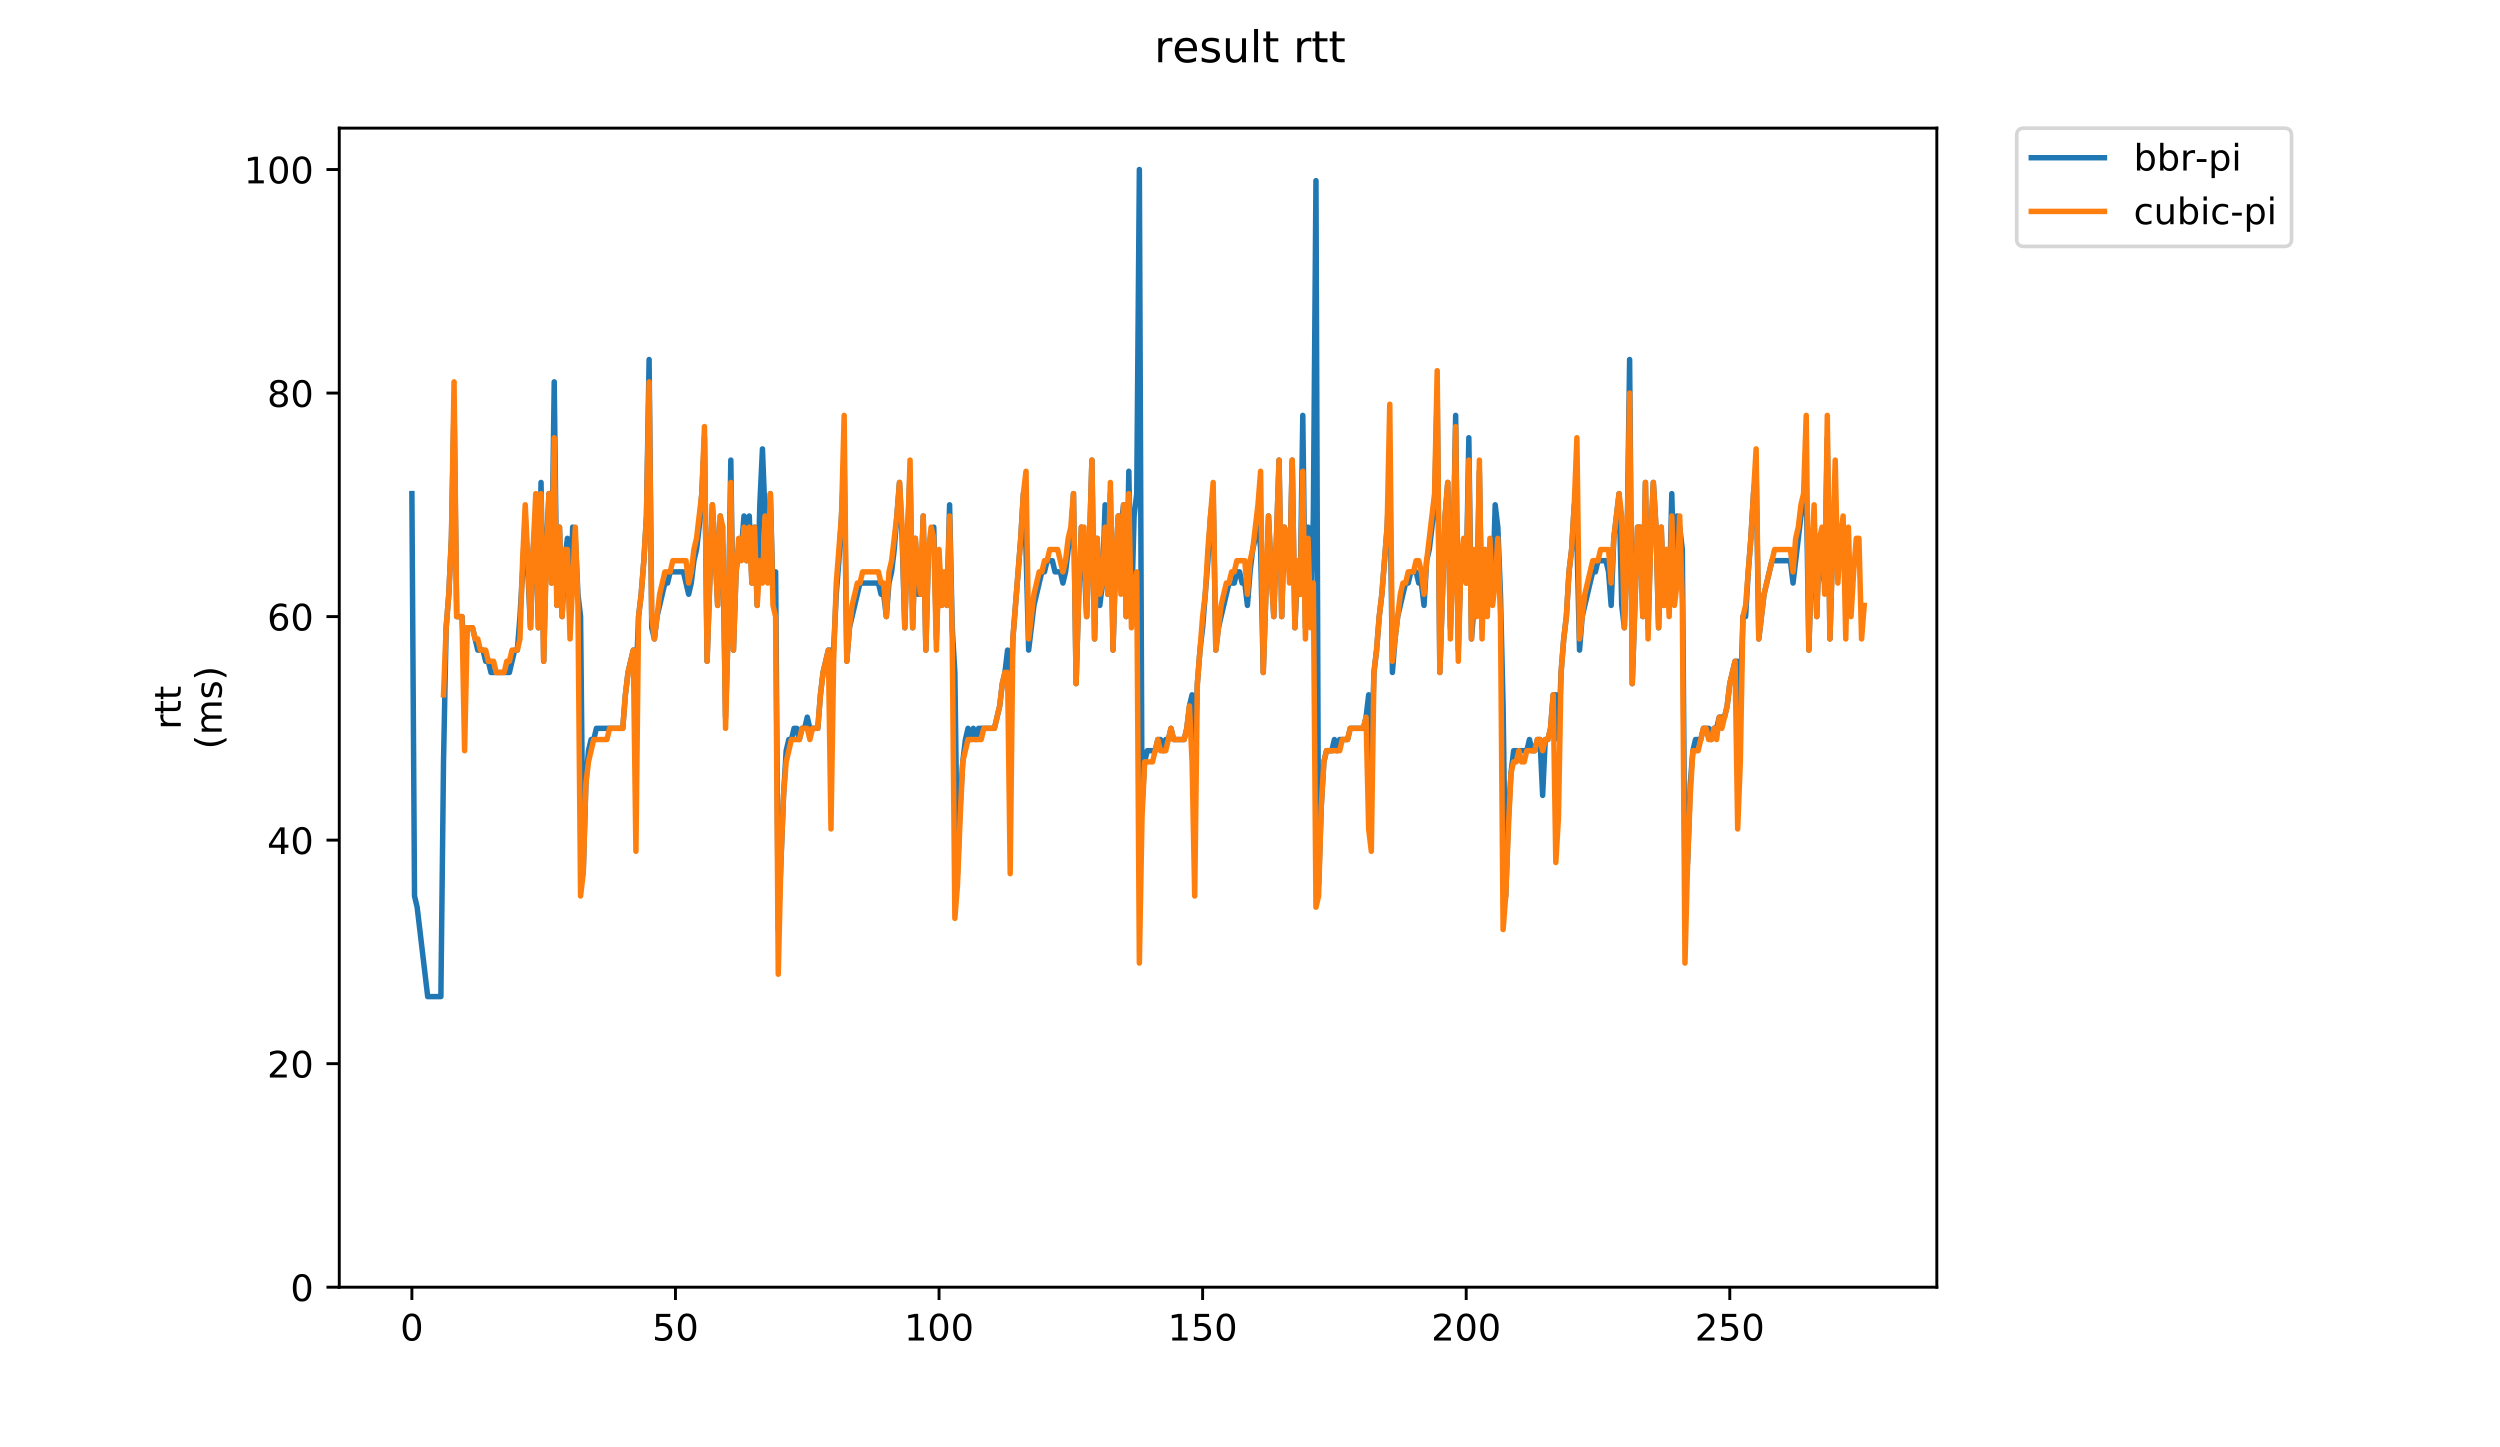 <?xml version="1.0" encoding="utf-8" standalone="no"?>
<!DOCTYPE svg PUBLIC "-//W3C//DTD SVG 1.1//EN"
  "http://www.w3.org/Graphics/SVG/1.1/DTD/svg11.dtd">
<!-- Created with matplotlib (https://matplotlib.org/) -->
<svg height="396pt" version="1.1" viewBox="0 0 684 396" width="684pt" xmlns="http://www.w3.org/2000/svg" xmlns:xlink="http://www.w3.org/1999/xlink">
 <defs>
  <style type="text/css">
*{stroke-linecap:butt;stroke-linejoin:round;}
  </style>
 </defs>
 <g id="figure_1">
  <g id="patch_1">
   <path d="M 0 396 
L 684 396 
L 684 0 
L 0 0 
z
" style="fill:#ffffff;"/>
  </g>
  <g id="axes_1">
   <g id="patch_2">
    <path d="M 92.824 352.174 
L 529.913 352.174 
L 529.913 35.062 
L 92.824 35.062 
z
" style="fill:#ffffff;"/>
   </g>
   <g id="matplotlib.axis_1">
    <g id="xtick_1">
     <g id="line2d_1">
      <defs>
       <path d="M 0 0 
L 0 3.5 
" id="m651f8d1c4b" style="stroke:#000000;stroke-width:0.8;"/>
      </defs>
      <g>
       <use style="stroke:#000000;stroke-width:0.8;" x="112.692" xlink:href="#m651f8d1c4b" y="352.174"/>
      </g>
     </g>
     <g id="text_1">
      <!-- 0 -->
      <defs>
       <path d="M 31.781 66.406 
Q 24.172 66.406 20.328 58.906 
Q 16.5 51.422 16.5 36.375 
Q 16.5 21.391 20.328 13.891 
Q 24.172 6.391 31.781 6.391 
Q 39.453 6.391 43.281 13.891 
Q 47.125 21.391 47.125 36.375 
Q 47.125 51.422 43.281 58.906 
Q 39.453 66.406 31.781 66.406 
z
M 31.781 74.219 
Q 44.047 74.219 50.516 64.516 
Q 56.984 54.828 56.984 36.375 
Q 56.984 17.969 50.516 8.266 
Q 44.047 -1.422 31.781 -1.422 
Q 19.531 -1.422 13.062 8.266 
Q 6.594 17.969 6.594 36.375 
Q 6.594 54.828 13.062 64.516 
Q 19.531 74.219 31.781 74.219 
z
" id="DejaVuSans-48"/>
      </defs>
      <g transform="translate(109.51 366.773)scale(0.1 -0.1)">
       <use xlink:href="#DejaVuSans-48"/>
      </g>
     </g>
    </g>
    <g id="xtick_2">
     <g id="line2d_2">
      <g>
       <use style="stroke:#000000;stroke-width:0.8;" x="184.807" xlink:href="#m651f8d1c4b" y="352.174"/>
      </g>
     </g>
     <g id="text_2">
      <!-- 50 -->
      <defs>
       <path d="M 10.797 72.906 
L 49.516 72.906 
L 49.516 64.594 
L 19.828 64.594 
L 19.828 46.734 
Q 21.969 47.469 24.109 47.828 
Q 26.266 48.188 28.422 48.188 
Q 40.625 48.188 47.75 41.5 
Q 54.891 34.812 54.891 23.391 
Q 54.891 11.625 47.562 5.094 
Q 40.234 -1.422 26.906 -1.422 
Q 22.312 -1.422 17.547 -0.641 
Q 12.797 0.141 7.719 1.703 
L 7.719 11.625 
Q 12.109 9.234 16.797 8.062 
Q 21.484 6.891 26.703 6.891 
Q 35.156 6.891 40.078 11.328 
Q 45.016 15.766 45.016 23.391 
Q 45.016 31 40.078 35.438 
Q 35.156 39.891 26.703 39.891 
Q 22.75 39.891 18.812 39.016 
Q 14.891 38.141 10.797 36.281 
z
" id="DejaVuSans-53"/>
      </defs>
      <g transform="translate(178.444 366.773)scale(0.1 -0.1)">
       <use xlink:href="#DejaVuSans-53"/>
       <use x="63.623" xlink:href="#DejaVuSans-48"/>
      </g>
     </g>
    </g>
    <g id="xtick_3">
     <g id="line2d_3">
      <g>
       <use style="stroke:#000000;stroke-width:0.8;" x="256.922" xlink:href="#m651f8d1c4b" y="352.174"/>
      </g>
     </g>
     <g id="text_3">
      <!-- 100 -->
      <defs>
       <path d="M 12.406 8.297 
L 28.516 8.297 
L 28.516 63.922 
L 10.984 60.406 
L 10.984 69.391 
L 28.422 72.906 
L 38.281 72.906 
L 38.281 8.297 
L 54.391 8.297 
L 54.391 0 
L 12.406 0 
z
" id="DejaVuSans-49"/>
      </defs>
      <g transform="translate(247.378 366.773)scale(0.1 -0.1)">
       <use xlink:href="#DejaVuSans-49"/>
       <use x="63.623" xlink:href="#DejaVuSans-48"/>
       <use x="127.246" xlink:href="#DejaVuSans-48"/>
      </g>
     </g>
    </g>
    <g id="xtick_4">
     <g id="line2d_4">
      <g>
       <use style="stroke:#000000;stroke-width:0.8;" x="329.037" xlink:href="#m651f8d1c4b" y="352.174"/>
      </g>
     </g>
     <g id="text_4">
      <!-- 150 -->
      <g transform="translate(319.494 366.773)scale(0.1 -0.1)">
       <use xlink:href="#DejaVuSans-49"/>
       <use x="63.623" xlink:href="#DejaVuSans-53"/>
       <use x="127.246" xlink:href="#DejaVuSans-48"/>
      </g>
     </g>
    </g>
    <g id="xtick_5">
     <g id="line2d_5">
      <g>
       <use style="stroke:#000000;stroke-width:0.8;" x="401.153" xlink:href="#m651f8d1c4b" y="352.174"/>
      </g>
     </g>
     <g id="text_5">
      <!-- 200 -->
      <defs>
       <path d="M 19.188 8.297 
L 53.609 8.297 
L 53.609 0 
L 7.328 0 
L 7.328 8.297 
Q 12.938 14.109 22.625 23.891 
Q 32.328 33.688 34.812 36.531 
Q 39.547 41.844 41.422 45.531 
Q 43.312 49.219 43.312 52.781 
Q 43.312 58.594 39.234 62.25 
Q 35.156 65.922 28.609 65.922 
Q 23.969 65.922 18.812 64.312 
Q 13.672 62.703 7.812 59.422 
L 7.812 69.391 
Q 13.766 71.781 18.938 73 
Q 24.125 74.219 28.422 74.219 
Q 39.75 74.219 46.484 68.547 
Q 53.219 62.891 53.219 53.422 
Q 53.219 48.922 51.531 44.891 
Q 49.859 40.875 45.406 35.406 
Q 44.188 33.984 37.641 27.219 
Q 31.109 20.453 19.188 8.297 
z
" id="DejaVuSans-50"/>
      </defs>
      <g transform="translate(391.609 366.773)scale(0.1 -0.1)">
       <use xlink:href="#DejaVuSans-50"/>
       <use x="63.623" xlink:href="#DejaVuSans-48"/>
       <use x="127.246" xlink:href="#DejaVuSans-48"/>
      </g>
     </g>
    </g>
    <g id="xtick_6">
     <g id="line2d_6">
      <g>
       <use style="stroke:#000000;stroke-width:0.8;" x="473.268" xlink:href="#m651f8d1c4b" y="352.174"/>
      </g>
     </g>
     <g id="text_6">
      <!-- 250 -->
      <g transform="translate(463.724 366.773)scale(0.1 -0.1)">
       <use xlink:href="#DejaVuSans-50"/>
       <use x="63.623" xlink:href="#DejaVuSans-53"/>
       <use x="127.246" xlink:href="#DejaVuSans-48"/>
      </g>
     </g>
    </g>
   </g>
   <g id="matplotlib.axis_2">
    <g id="ytick_1">
     <g id="line2d_7">
      <defs>
       <path d="M 0 0 
L -3.5 0 
" id="mf0d760dab5" style="stroke:#000000;stroke-width:0.8;"/>
      </defs>
      <g>
       <use style="stroke:#000000;stroke-width:0.8;" x="92.824" xlink:href="#mf0d760dab5" y="352.174"/>
      </g>
     </g>
     <g id="text_7">
      <!-- 0 -->
      <g transform="translate(79.461 355.973)scale(0.1 -0.1)">
       <use xlink:href="#DejaVuSans-48"/>
      </g>
     </g>
    </g>
    <g id="ytick_2">
     <g id="line2d_8">
      <g>
       <use style="stroke:#000000;stroke-width:0.8;" x="92.824" xlink:href="#mf0d760dab5" y="291.015"/>
      </g>
     </g>
     <g id="text_8">
      <!-- 20 -->
      <g transform="translate(73.099 294.814)scale(0.1 -0.1)">
       <use xlink:href="#DejaVuSans-50"/>
       <use x="63.623" xlink:href="#DejaVuSans-48"/>
      </g>
     </g>
    </g>
    <g id="ytick_3">
     <g id="line2d_9">
      <g>
       <use style="stroke:#000000;stroke-width:0.8;" x="92.824" xlink:href="#mf0d760dab5" y="229.855"/>
      </g>
     </g>
     <g id="text_9">
      <!-- 40 -->
      <defs>
       <path d="M 37.797 64.312 
L 12.891 25.391 
L 37.797 25.391 
z
M 35.203 72.906 
L 47.609 72.906 
L 47.609 25.391 
L 58.016 25.391 
L 58.016 17.188 
L 47.609 17.188 
L 47.609 0 
L 37.797 0 
L 37.797 17.188 
L 4.891 17.188 
L 4.891 26.703 
z
" id="DejaVuSans-52"/>
      </defs>
      <g transform="translate(73.099 233.655)scale(0.1 -0.1)">
       <use xlink:href="#DejaVuSans-52"/>
       <use x="63.623" xlink:href="#DejaVuSans-48"/>
      </g>
     </g>
    </g>
    <g id="ytick_4">
     <g id="line2d_10">
      <g>
       <use style="stroke:#000000;stroke-width:0.8;" x="92.824" xlink:href="#mf0d760dab5" y="168.696"/>
      </g>
     </g>
     <g id="text_10">
      <!-- 60 -->
      <defs>
       <path d="M 33.016 40.375 
Q 26.375 40.375 22.484 35.828 
Q 18.609 31.297 18.609 23.391 
Q 18.609 15.531 22.484 10.953 
Q 26.375 6.391 33.016 6.391 
Q 39.656 6.391 43.531 10.953 
Q 47.406 15.531 47.406 23.391 
Q 47.406 31.297 43.531 35.828 
Q 39.656 40.375 33.016 40.375 
z
M 52.594 71.297 
L 52.594 62.312 
Q 48.875 64.062 45.094 64.984 
Q 41.312 65.922 37.594 65.922 
Q 27.828 65.922 22.672 59.328 
Q 17.531 52.734 16.797 39.406 
Q 19.672 43.656 24.016 45.922 
Q 28.375 48.188 33.594 48.188 
Q 44.578 48.188 50.953 41.516 
Q 57.328 34.859 57.328 23.391 
Q 57.328 12.156 50.688 5.359 
Q 44.047 -1.422 33.016 -1.422 
Q 20.359 -1.422 13.672 8.266 
Q 6.984 17.969 6.984 36.375 
Q 6.984 53.656 15.188 63.938 
Q 23.391 74.219 37.203 74.219 
Q 40.922 74.219 44.703 73.484 
Q 48.484 72.75 52.594 71.297 
z
" id="DejaVuSans-54"/>
      </defs>
      <g transform="translate(73.099 172.495)scale(0.1 -0.1)">
       <use xlink:href="#DejaVuSans-54"/>
       <use x="63.623" xlink:href="#DejaVuSans-48"/>
      </g>
     </g>
    </g>
    <g id="ytick_5">
     <g id="line2d_11">
      <g>
       <use style="stroke:#000000;stroke-width:0.8;" x="92.824" xlink:href="#mf0d760dab5" y="107.536"/>
      </g>
     </g>
     <g id="text_11">
      <!-- 80 -->
      <defs>
       <path d="M 31.781 34.625 
Q 24.75 34.625 20.719 30.859 
Q 16.703 27.094 16.703 20.516 
Q 16.703 13.922 20.719 10.156 
Q 24.75 6.391 31.781 6.391 
Q 38.812 6.391 42.859 10.172 
Q 46.922 13.969 46.922 20.516 
Q 46.922 27.094 42.891 30.859 
Q 38.875 34.625 31.781 34.625 
z
M 21.922 38.812 
Q 15.578 40.375 12.031 44.719 
Q 8.5 49.078 8.5 55.328 
Q 8.5 64.062 14.719 69.141 
Q 20.953 74.219 31.781 74.219 
Q 42.672 74.219 48.875 69.141 
Q 55.078 64.062 55.078 55.328 
Q 55.078 49.078 51.531 44.719 
Q 48 40.375 41.703 38.812 
Q 48.828 37.156 52.797 32.312 
Q 56.781 27.484 56.781 20.516 
Q 56.781 9.906 50.312 4.234 
Q 43.844 -1.422 31.781 -1.422 
Q 19.734 -1.422 13.25 4.234 
Q 6.781 9.906 6.781 20.516 
Q 6.781 27.484 10.781 32.312 
Q 14.797 37.156 21.922 38.812 
z
M 18.312 54.391 
Q 18.312 48.734 21.844 45.562 
Q 25.391 42.391 31.781 42.391 
Q 38.141 42.391 41.719 45.562 
Q 45.312 48.734 45.312 54.391 
Q 45.312 60.062 41.719 63.234 
Q 38.141 66.406 31.781 66.406 
Q 25.391 66.406 21.844 63.234 
Q 18.312 60.062 18.312 54.391 
z
" id="DejaVuSans-56"/>
      </defs>
      <g transform="translate(73.099 111.336)scale(0.1 -0.1)">
       <use xlink:href="#DejaVuSans-56"/>
       <use x="63.623" xlink:href="#DejaVuSans-48"/>
      </g>
     </g>
    </g>
    <g id="ytick_6">
     <g id="line2d_12">
      <g>
       <use style="stroke:#000000;stroke-width:0.8;" x="92.824" xlink:href="#mf0d760dab5" y="46.377"/>
      </g>
     </g>
     <g id="text_12">
      <!-- 100 -->
      <g transform="translate(66.736 50.176)scale(0.1 -0.1)">
       <use xlink:href="#DejaVuSans-49"/>
       <use x="63.623" xlink:href="#DejaVuSans-48"/>
       <use x="127.246" xlink:href="#DejaVuSans-48"/>
      </g>
     </g>
    </g>
    <g id="text_13">
     <!-- rtt -->
     <defs>
      <path d="M 41.109 46.297 
Q 39.594 47.172 37.812 47.578 
Q 36.031 48 33.891 48 
Q 26.266 48 22.188 43.047 
Q 18.109 38.094 18.109 28.812 
L 18.109 0 
L 9.078 0 
L 9.078 54.688 
L 18.109 54.688 
L 18.109 46.188 
Q 20.953 51.172 25.484 53.578 
Q 30.031 56 36.531 56 
Q 37.453 56 38.578 55.875 
Q 39.703 55.766 41.062 55.516 
z
" id="DejaVuSans-114"/>
      <path d="M 18.312 70.219 
L 18.312 54.688 
L 36.812 54.688 
L 36.812 47.703 
L 18.312 47.703 
L 18.312 18.016 
Q 18.312 11.328 20.141 9.422 
Q 21.969 7.516 27.594 7.516 
L 36.812 7.516 
L 36.812 0 
L 27.594 0 
Q 17.188 0 13.234 3.875 
Q 9.281 7.766 9.281 18.016 
L 9.281 47.703 
L 2.688 47.703 
L 2.688 54.688 
L 9.281 54.688 
L 9.281 70.219 
z
" id="DejaVuSans-116"/>
     </defs>
     <g transform="translate(49.459 199.594)rotate(-90)scale(0.1 -0.1)">
      <use xlink:href="#DejaVuSans-114"/>
      <use x="41.113" xlink:href="#DejaVuSans-116"/>
      <use x="80.322" xlink:href="#DejaVuSans-116"/>
     </g>
     <!-- (ms) -->
     <defs>
      <path d="M 31 75.875 
Q 24.469 64.656 21.281 53.656 
Q 18.109 42.672 18.109 31.391 
Q 18.109 20.125 21.312 9.062 
Q 24.516 -2 31 -13.188 
L 23.188 -13.188 
Q 15.875 -1.703 12.234 9.375 
Q 8.594 20.453 8.594 31.391 
Q 8.594 42.281 12.203 53.312 
Q 15.828 64.359 23.188 75.875 
z
" id="DejaVuSans-40"/>
      <path d="M 52 44.188 
Q 55.375 50.25 60.062 53.125 
Q 64.75 56 71.094 56 
Q 79.641 56 84.281 50.016 
Q 88.922 44.047 88.922 33.016 
L 88.922 0 
L 79.891 0 
L 79.891 32.719 
Q 79.891 40.578 77.094 44.375 
Q 74.312 48.188 68.609 48.188 
Q 61.625 48.188 57.562 43.547 
Q 53.516 38.922 53.516 30.906 
L 53.516 0 
L 44.484 0 
L 44.484 32.719 
Q 44.484 40.625 41.703 44.406 
Q 38.922 48.188 33.109 48.188 
Q 26.219 48.188 22.156 43.531 
Q 18.109 38.875 18.109 30.906 
L 18.109 0 
L 9.078 0 
L 9.078 54.688 
L 18.109 54.688 
L 18.109 46.188 
Q 21.188 51.219 25.484 53.609 
Q 29.781 56 35.688 56 
Q 41.656 56 45.828 52.969 
Q 50 49.953 52 44.188 
z
" id="DejaVuSans-109"/>
      <path d="M 44.281 53.078 
L 44.281 44.578 
Q 40.484 46.531 36.375 47.5 
Q 32.281 48.484 27.875 48.484 
Q 21.188 48.484 17.844 46.438 
Q 14.5 44.391 14.5 40.281 
Q 14.5 37.156 16.891 35.375 
Q 19.281 33.594 26.516 31.984 
L 29.594 31.297 
Q 39.156 29.25 43.188 25.516 
Q 47.219 21.781 47.219 15.094 
Q 47.219 7.469 41.188 3.016 
Q 35.156 -1.422 24.609 -1.422 
Q 20.219 -1.422 15.453 -0.562 
Q 10.688 0.297 5.422 2 
L 5.422 11.281 
Q 10.406 8.688 15.234 7.391 
Q 20.062 6.109 24.812 6.109 
Q 31.156 6.109 34.562 8.281 
Q 37.984 10.453 37.984 14.406 
Q 37.984 18.062 35.516 20.016 
Q 33.062 21.969 24.703 23.781 
L 21.578 24.516 
Q 13.234 26.266 9.516 29.906 
Q 5.812 33.547 5.812 39.891 
Q 5.812 47.609 11.281 51.797 
Q 16.75 56 26.812 56 
Q 31.781 56 36.172 55.266 
Q 40.578 54.547 44.281 53.078 
z
" id="DejaVuSans-115"/>
      <path d="M 8.016 75.875 
L 15.828 75.875 
Q 23.141 64.359 26.781 53.312 
Q 30.422 42.281 30.422 31.391 
Q 30.422 20.453 26.781 9.375 
Q 23.141 -1.703 15.828 -13.188 
L 8.016 -13.188 
Q 14.5 -2 17.703 9.062 
Q 20.906 20.125 20.906 31.391 
Q 20.906 42.672 17.703 53.656 
Q 14.5 64.656 8.016 75.875 
z
" id="DejaVuSans-41"/>
     </defs>
     <g transform="translate(60.657 204.995)rotate(-90)scale(0.1 -0.1)">
      <use xlink:href="#DejaVuSans-40"/>
      <use x="39.014" xlink:href="#DejaVuSans-109"/>
      <use x="136.426" xlink:href="#DejaVuSans-115"/>
      <use x="188.525" xlink:href="#DejaVuSans-41"/>
     </g>
    </g>
   </g>
   <g id="line2d_13">
    <path clip-path="url(#p524c163a68)" d="M 112.692 135.058 
L 113.413 245.145 
L 114.134 248.203 
L 117.019 272.667 
L 120.624 272.667 
L 121.345 208.449 
L 122.067 171.754 
L 122.788 162.58 
L 123.509 147.29 
L 124.23 110.594 
L 124.951 168.696 
L 126.393 168.696 
L 127.115 180.928 
L 127.836 171.754 
L 129.278 171.754 
L 130.72 177.87 
L 132.163 177.87 
L 132.884 180.928 
L 133.605 180.928 
L 134.326 183.986 
L 139.374 183.986 
L 140.817 177.87 
L 141.538 177.87 
L 142.259 168.696 
L 142.98 156.464 
L 143.701 141.174 
L 145.143 171.754 
L 145.865 150.348 
L 146.586 141.174 
L 147.307 171.754 
L 148.028 132 
L 148.749 180.928 
L 149.47 150.348 
L 150.192 135.058 
L 150.913 159.522 
L 151.634 104.478 
L 152.355 165.638 
L 153.076 144.232 
L 153.797 168.696 
L 154.518 153.406 
L 155.24 147.29 
L 155.961 171.754 
L 156.682 144.232 
L 157.403 147.29 
L 158.124 162.58 
L 158.845 168.696 
L 159.567 239.029 
L 160.288 214.565 
L 161.009 205.392 
L 161.73 202.334 
L 162.451 202.334 
L 163.172 199.276 
L 170.384 199.276 
L 171.105 190.102 
L 171.826 183.986 
L 173.268 177.87 
L 173.99 187.044 
L 174.711 168.696 
L 175.432 162.58 
L 176.153 153.406 
L 176.874 141.174 
L 177.595 98.363 
L 178.316 171.754 
L 179.038 174.812 
L 179.759 168.696 
L 181.922 159.522 
L 182.643 159.522 
L 183.365 156.464 
L 186.97 156.464 
L 188.413 162.58 
L 189.134 159.522 
L 189.855 153.406 
L 190.576 150.348 
L 191.297 144.232 
L 192.018 135.058 
L 192.74 119.768 
L 193.461 180.928 
L 194.903 138.116 
L 195.624 150.348 
L 196.345 165.638 
L 197.066 141.174 
L 197.788 150.348 
L 198.509 196.218 
L 199.23 171.754 
L 199.951 125.884 
L 200.672 177.87 
L 201.393 156.464 
L 202.115 150.348 
L 202.836 150.348 
L 203.557 141.174 
L 204.278 153.406 
L 204.999 141.174 
L 205.72 159.522 
L 206.441 144.232 
L 207.163 165.638 
L 207.884 138.116 
L 208.605 122.826 
L 209.326 141.174 
L 210.047 156.464 
L 210.768 135.058 
L 211.49 162.58 
L 212.211 156.464 
L 212.932 254.319 
L 214.374 217.623 
L 215.095 205.392 
L 215.816 202.334 
L 216.538 202.334 
L 217.259 199.276 
L 217.98 199.276 
L 218.701 202.334 
L 219.422 199.276 
L 220.143 199.276 
L 220.864 196.218 
L 221.586 199.276 
L 223.749 199.276 
L 224.47 190.102 
L 225.191 183.986 
L 226.634 177.87 
L 228.076 177.87 
L 228.797 162.58 
L 229.518 153.406 
L 230.239 141.174 
L 230.961 125.884 
L 231.682 180.928 
L 232.403 171.754 
L 235.288 159.522 
L 240.336 159.522 
L 241.057 162.58 
L 241.778 162.58 
L 242.499 168.696 
L 243.22 159.522 
L 243.941 156.464 
L 244.663 150.348 
L 246.105 132 
L 246.826 147.29 
L 247.547 171.754 
L 248.268 147.29 
L 248.989 128.942 
L 249.711 171.754 
L 250.432 147.29 
L 251.153 162.58 
L 251.874 162.58 
L 252.595 141.174 
L 253.316 177.87 
L 254.038 150.348 
L 255.48 144.232 
L 256.201 174.812 
L 256.922 153.406 
L 257.643 165.638 
L 258.364 159.522 
L 259.086 165.638 
L 259.807 138.116 
L 260.528 171.754 
L 261.249 183.986 
L 261.97 239.029 
L 262.691 220.681 
L 263.413 208.449 
L 264.134 202.334 
L 264.855 199.276 
L 265.576 202.334 
L 266.297 199.276 
L 267.018 202.334 
L 267.739 199.276 
L 272.066 199.276 
L 273.509 193.16 
L 274.23 187.044 
L 274.951 183.986 
L 275.672 177.87 
L 276.393 196.218 
L 277.114 174.812 
L 279.278 147.29 
L 279.999 135.058 
L 280.72 150.348 
L 281.441 177.87 
L 282.884 165.638 
L 285.047 156.464 
L 285.768 156.464 
L 286.489 153.406 
L 287.932 153.406 
L 288.653 156.464 
L 290.095 156.464 
L 290.816 159.522 
L 291.537 156.464 
L 292.259 150.348 
L 292.98 147.29 
L 293.701 135.058 
L 294.422 187.044 
L 295.143 162.58 
L 295.864 144.232 
L 296.586 153.406 
L 297.307 168.696 
L 298.028 150.348 
L 298.749 125.884 
L 299.47 174.812 
L 300.191 147.29 
L 300.912 165.638 
L 301.634 159.522 
L 302.355 138.116 
L 303.076 162.58 
L 303.797 135.058 
L 304.518 177.87 
L 305.239 153.406 
L 305.961 141.174 
L 306.682 144.232 
L 307.403 138.116 
L 308.124 168.696 
L 308.845 128.942 
L 309.566 168.696 
L 310.287 141.174 
L 311.009 135.058 
L 311.73 46.377 
L 312.451 220.681 
L 313.172 208.449 
L 313.893 205.392 
L 316.057 205.392 
L 316.778 202.334 
L 317.499 202.334 
L 318.22 205.392 
L 318.941 202.334 
L 319.662 202.334 
L 320.384 199.276 
L 321.105 202.334 
L 323.989 202.334 
L 324.71 199.276 
L 325.432 193.16 
L 326.153 190.102 
L 326.874 208.449 
L 327.595 187.044 
L 328.316 177.87 
L 329.037 171.754 
L 330.48 153.406 
L 331.201 141.174 
L 331.922 135.058 
L 332.643 177.87 
L 333.364 171.754 
L 336.249 159.522 
L 337.691 159.522 
L 338.412 156.464 
L 339.134 156.464 
L 339.855 159.522 
L 340.576 159.522 
L 341.297 165.638 
L 342.018 156.464 
L 342.739 150.348 
L 343.46 147.29 
L 344.182 141.174 
L 344.903 150.348 
L 345.624 183.986 
L 347.066 141.174 
L 347.787 156.464 
L 348.509 168.696 
L 349.951 125.884 
L 350.672 168.696 
L 351.393 144.232 
L 352.114 147.29 
L 352.835 156.464 
L 353.557 125.884 
L 354.278 171.754 
L 354.999 156.464 
L 355.72 162.58 
L 356.441 113.652 
L 357.162 171.754 
L 357.884 144.232 
L 358.605 168.696 
L 359.326 141.174 
L 360.047 49.435 
L 360.768 242.087 
L 361.489 220.681 
L 362.21 208.449 
L 362.932 205.392 
L 364.374 205.392 
L 365.095 202.334 
L 365.816 205.392 
L 366.537 202.334 
L 368.701 202.334 
L 369.422 199.276 
L 373.028 199.276 
L 373.749 196.218 
L 374.47 190.102 
L 375.191 208.449 
L 375.912 183.986 
L 376.633 177.87 
L 377.355 168.696 
L 378.076 162.58 
L 379.518 144.232 
L 380.239 128.942 
L 380.96 183.986 
L 381.682 174.812 
L 382.403 168.696 
L 384.566 159.522 
L 385.287 159.522 
L 386.008 156.464 
L 387.451 156.464 
L 388.172 159.522 
L 388.893 159.522 
L 389.614 165.638 
L 390.335 153.406 
L 391.057 150.348 
L 392.499 138.116 
L 393.22 107.536 
L 393.941 183.986 
L 395.383 141.174 
L 396.105 132 
L 396.826 171.754 
L 397.547 153.406 
L 398.268 113.652 
L 398.989 177.87 
L 399.71 153.406 
L 400.432 150.348 
L 401.153 159.522 
L 401.874 119.768 
L 402.595 174.812 
L 403.316 165.638 
L 404.037 165.638 
L 404.758 128.942 
L 405.48 171.754 
L 406.201 150.348 
L 406.922 165.638 
L 407.643 153.406 
L 408.364 162.58 
L 409.085 138.116 
L 409.807 144.232 
L 410.528 162.58 
L 411.249 193.16 
L 411.97 245.145 
L 412.691 223.739 
L 413.412 211.507 
L 414.133 205.392 
L 417.739 205.392 
L 418.46 202.334 
L 419.181 205.392 
L 419.903 205.392 
L 420.624 202.334 
L 421.345 202.334 
L 422.066 217.623 
L 422.787 202.334 
L 423.508 202.334 
L 424.23 199.276 
L 424.951 190.102 
L 425.672 190.102 
L 426.393 202.334 
L 427.114 183.986 
L 427.835 174.812 
L 428.556 168.696 
L 429.278 156.464 
L 429.999 150.348 
L 430.72 138.116 
L 431.441 147.29 
L 432.162 177.87 
L 432.883 168.696 
L 435.768 156.464 
L 436.489 156.464 
L 437.21 153.406 
L 439.374 153.406 
L 440.095 156.464 
L 440.816 165.638 
L 441.537 147.29 
L 442.98 135.058 
L 443.701 165.638 
L 444.422 171.754 
L 445.143 150.348 
L 445.864 98.363 
L 446.585 187.044 
L 448.028 144.232 
L 448.749 144.232 
L 449.47 168.696 
L 450.191 132 
L 450.912 171.754 
L 451.633 147.29 
L 452.355 132 
L 453.076 144.232 
L 453.797 171.754 
L 454.518 144.232 
L 455.239 165.638 
L 455.96 150.348 
L 456.681 165.638 
L 457.403 135.058 
L 458.124 162.58 
L 458.845 141.174 
L 459.566 144.232 
L 460.287 150.348 
L 461.008 242.087 
L 461.729 235.971 
L 462.451 214.565 
L 463.172 205.392 
L 463.893 202.334 
L 465.335 202.334 
L 466.056 199.276 
L 467.499 199.276 
L 468.22 202.334 
L 468.941 199.276 
L 469.662 199.276 
L 470.383 196.218 
L 471.826 196.218 
L 472.547 193.16 
L 473.268 187.044 
L 474.71 180.928 
L 475.431 180.928 
L 476.153 193.16 
L 476.874 168.696 
L 477.595 168.696 
L 478.316 156.464 
L 479.037 147.29 
L 479.758 135.058 
L 480.479 128.942 
L 481.201 174.812 
L 482.643 162.58 
L 484.806 153.406 
L 489.854 153.406 
L 490.576 159.522 
L 492.739 141.174 
L 493.46 138.116 
L 494.181 132 
L 494.903 177.87 
L 495.624 153.406 
L 496.345 150.348 
L 497.066 168.696 
L 497.787 147.29 
L 498.508 156.464 
L 499.229 159.522 
L 499.951 119.768 
L 500.672 174.812 
L 501.393 150.348 
L 502.114 132 
L 502.114 132 
" style="fill:none;stroke:#1f77b4;stroke-linecap:square;stroke-width:1.5;"/>
   </g>
   <g id="line2d_14">
    <path clip-path="url(#p524c163a68)" d="M 121.344 190.102 
L 122.065 171.754 
L 122.786 162.58 
L 123.507 147.29 
L 124.229 104.478 
L 124.95 168.696 
L 126.392 168.696 
L 127.113 205.392 
L 127.834 171.754 
L 129.277 171.754 
L 129.998 174.812 
L 130.719 174.812 
L 131.44 177.87 
L 132.882 177.87 
L 133.604 180.928 
L 135.046 180.928 
L 135.767 183.986 
L 137.93 183.986 
L 138.652 180.928 
L 139.373 180.928 
L 140.094 177.87 
L 141.536 177.87 
L 142.257 174.812 
L 142.979 153.406 
L 143.7 138.116 
L 144.421 153.406 
L 145.142 171.754 
L 145.863 150.348 
L 146.584 135.058 
L 147.305 171.754 
L 148.027 135.058 
L 148.748 180.928 
L 149.469 153.406 
L 150.19 135.058 
L 150.911 159.522 
L 151.632 119.768 
L 152.354 165.638 
L 153.075 144.232 
L 153.796 168.696 
L 154.517 150.348 
L 155.238 150.348 
L 155.959 174.812 
L 157.402 144.232 
L 158.123 165.638 
L 158.844 245.145 
L 159.565 239.029 
L 160.286 214.565 
L 161.007 208.449 
L 162.45 202.334 
L 166.055 202.334 
L 166.777 199.276 
L 170.382 199.276 
L 171.104 190.102 
L 171.825 183.986 
L 173.267 177.87 
L 173.988 232.913 
L 174.709 168.696 
L 175.43 162.58 
L 176.152 153.406 
L 176.873 141.174 
L 177.594 104.478 
L 178.315 168.696 
L 179.036 174.812 
L 180.479 162.58 
L 181.921 156.464 
L 183.363 156.464 
L 184.084 153.406 
L 187.69 153.406 
L 188.411 159.522 
L 189.132 156.464 
L 189.853 150.348 
L 190.575 147.29 
L 192.017 135.058 
L 192.738 116.71 
L 193.459 180.928 
L 194.902 138.116 
L 195.623 150.348 
L 196.344 165.638 
L 197.065 141.174 
L 197.786 144.232 
L 198.507 199.276 
L 199.228 171.754 
L 199.95 132 
L 200.671 177.87 
L 201.392 156.464 
L 202.113 147.29 
L 202.834 153.406 
L 203.555 144.232 
L 204.277 153.406 
L 204.998 144.232 
L 205.719 159.522 
L 206.44 144.232 
L 207.161 165.638 
L 207.882 153.406 
L 208.603 159.522 
L 209.325 141.174 
L 210.046 159.522 
L 210.767 135.058 
L 211.488 165.638 
L 212.209 168.696 
L 212.93 266.551 
L 213.652 235.971 
L 214.373 217.623 
L 215.094 208.449 
L 216.536 202.334 
L 218.7 202.334 
L 219.421 199.276 
L 220.863 199.276 
L 221.584 202.334 
L 222.305 199.276 
L 223.748 199.276 
L 224.469 190.102 
L 225.19 183.986 
L 226.632 177.87 
L 227.353 226.797 
L 228.075 180.928 
L 228.796 159.522 
L 230.238 141.174 
L 230.959 113.652 
L 231.68 180.928 
L 232.401 171.754 
L 233.123 165.638 
L 234.565 159.522 
L 235.286 159.522 
L 236.007 156.464 
L 240.334 156.464 
L 241.055 159.522 
L 241.776 159.522 
L 242.498 168.696 
L 243.219 156.464 
L 243.94 153.406 
L 245.382 141.174 
L 246.103 132 
L 246.825 144.232 
L 247.546 171.754 
L 248.988 125.884 
L 249.709 171.754 
L 250.43 147.29 
L 251.151 156.464 
L 251.873 162.58 
L 252.594 141.174 
L 253.315 177.87 
L 254.036 150.348 
L 254.757 144.232 
L 255.478 147.29 
L 256.2 177.87 
L 256.921 150.348 
L 257.642 165.638 
L 258.363 156.464 
L 259.084 165.638 
L 259.805 141.174 
L 260.526 174.812 
L 261.248 251.261 
L 261.969 242.087 
L 262.69 223.739 
L 263.411 208.449 
L 264.853 202.334 
L 268.459 202.334 
L 269.18 199.276 
L 272.065 199.276 
L 273.507 193.16 
L 274.228 187.044 
L 274.95 183.986 
L 275.671 183.986 
L 276.392 239.029 
L 277.113 174.812 
L 279.276 147.29 
L 279.998 135.058 
L 280.719 128.942 
L 281.44 174.812 
L 282.882 162.58 
L 284.324 156.464 
L 285.046 156.464 
L 285.767 153.406 
L 286.488 153.406 
L 287.209 150.348 
L 289.373 150.348 
L 290.815 156.464 
L 291.536 153.406 
L 292.257 147.29 
L 292.978 144.232 
L 293.699 135.058 
L 294.421 187.044 
L 295.142 162.58 
L 295.863 144.232 
L 296.584 144.232 
L 297.305 168.696 
L 298.026 150.348 
L 298.748 125.884 
L 299.469 174.812 
L 300.19 147.29 
L 300.911 162.58 
L 301.632 159.522 
L 302.353 144.232 
L 303.074 162.58 
L 303.796 132 
L 304.517 177.87 
L 305.238 153.406 
L 305.959 141.174 
L 306.68 162.58 
L 307.401 138.116 
L 308.123 168.696 
L 308.844 135.058 
L 309.565 171.754 
L 310.286 159.522 
L 311.007 156.464 
L 311.728 263.493 
L 312.449 223.739 
L 313.171 208.449 
L 315.334 208.449 
L 316.776 202.334 
L 317.498 205.392 
L 318.94 205.392 
L 320.382 199.276 
L 321.103 202.334 
L 323.988 202.334 
L 324.709 199.276 
L 325.43 193.16 
L 326.151 208.449 
L 326.872 245.145 
L 327.594 187.044 
L 329.036 168.696 
L 329.757 162.58 
L 330.478 150.348 
L 331.921 132 
L 332.642 177.87 
L 334.084 165.638 
L 335.526 159.522 
L 336.247 159.522 
L 336.969 156.464 
L 337.69 156.464 
L 338.411 153.406 
L 340.574 153.406 
L 341.296 162.58 
L 342.017 153.406 
L 342.738 150.348 
L 344.18 138.116 
L 344.901 128.942 
L 345.622 183.986 
L 347.065 141.174 
L 347.786 156.464 
L 348.507 168.696 
L 349.949 125.884 
L 350.671 168.696 
L 351.392 144.232 
L 352.113 147.29 
L 352.834 159.522 
L 353.555 125.884 
L 354.276 171.754 
L 354.997 153.406 
L 355.719 162.58 
L 356.44 128.942 
L 357.161 174.812 
L 357.882 147.29 
L 358.603 171.754 
L 359.324 159.522 
L 360.046 248.203 
L 360.767 245.145 
L 361.488 220.681 
L 362.209 208.449 
L 362.93 205.392 
L 366.536 205.392 
L 367.257 202.334 
L 368.699 202.334 
L 369.421 199.276 
L 373.026 199.276 
L 373.747 196.218 
L 374.469 226.797 
L 375.19 232.913 
L 375.911 183.986 
L 376.632 177.87 
L 377.353 168.696 
L 378.074 162.58 
L 379.517 144.232 
L 380.238 110.594 
L 380.959 180.928 
L 383.122 162.58 
L 383.844 159.522 
L 384.565 159.522 
L 385.286 156.464 
L 386.728 156.464 
L 387.449 153.406 
L 388.17 153.406 
L 388.892 156.464 
L 389.613 162.58 
L 390.334 153.406 
L 392.497 135.058 
L 393.219 101.42 
L 393.94 183.986 
L 395.382 141.174 
L 396.103 132 
L 396.824 174.812 
L 397.545 153.406 
L 398.267 116.71 
L 398.988 180.928 
L 399.709 153.406 
L 400.43 147.29 
L 401.151 159.522 
L 401.872 125.884 
L 402.594 174.812 
L 403.315 150.348 
L 404.036 168.696 
L 404.757 125.884 
L 405.478 174.812 
L 406.199 150.348 
L 406.92 168.696 
L 407.642 147.29 
L 408.363 165.638 
L 409.084 159.522 
L 409.805 147.29 
L 410.526 168.696 
L 411.247 254.319 
L 411.969 245.145 
L 412.69 226.797 
L 413.411 211.507 
L 414.132 208.449 
L 414.853 208.449 
L 415.574 205.392 
L 416.295 208.449 
L 417.017 208.449 
L 417.738 205.392 
L 419.901 205.392 
L 420.622 202.334 
L 421.344 202.334 
L 422.065 205.392 
L 422.786 202.334 
L 423.507 202.334 
L 424.228 199.276 
L 424.949 190.102 
L 425.67 235.971 
L 426.392 223.739 
L 427.113 183.986 
L 427.834 174.812 
L 428.555 168.696 
L 429.276 156.464 
L 429.997 150.348 
L 430.718 138.116 
L 431.44 119.768 
L 432.161 174.812 
L 433.603 162.58 
L 435.767 153.406 
L 437.209 153.406 
L 437.93 150.348 
L 440.093 150.348 
L 440.815 159.522 
L 441.536 147.29 
L 442.978 135.058 
L 443.699 141.174 
L 444.42 171.754 
L 445.142 150.348 
L 445.863 107.536 
L 446.584 187.044 
L 448.026 144.232 
L 448.747 144.232 
L 449.468 168.696 
L 450.19 132 
L 450.911 174.812 
L 451.632 147.29 
L 452.353 132 
L 453.074 144.232 
L 453.795 171.754 
L 454.517 144.232 
L 455.238 165.638 
L 455.959 150.348 
L 456.68 168.696 
L 457.401 141.174 
L 458.122 165.638 
L 458.843 159.522 
L 459.565 141.174 
L 460.286 165.638 
L 461.007 263.493 
L 461.728 235.971 
L 462.449 217.623 
L 463.17 205.392 
L 464.613 205.392 
L 466.055 199.276 
L 466.776 199.276 
L 467.497 202.334 
L 468.218 202.334 
L 468.94 199.276 
L 469.661 202.334 
L 470.382 196.218 
L 471.103 199.276 
L 472.545 193.16 
L 473.266 187.044 
L 474.709 180.928 
L 475.43 226.797 
L 476.151 208.449 
L 476.872 168.696 
L 477.593 165.638 
L 479.036 147.29 
L 480.478 122.826 
L 481.199 174.812 
L 482.641 162.58 
L 485.526 150.348 
L 489.853 150.348 
L 490.574 156.464 
L 491.295 147.29 
L 492.016 144.232 
L 492.738 138.116 
L 493.459 135.058 
L 494.18 113.652 
L 494.901 177.87 
L 495.622 153.406 
L 496.343 138.116 
L 497.065 168.696 
L 497.786 147.29 
L 498.507 144.232 
L 499.228 162.58 
L 499.949 113.652 
L 500.67 174.812 
L 502.113 125.884 
L 502.834 159.522 
L 503.555 147.29 
L 504.276 141.174 
L 504.997 174.812 
L 505.718 144.232 
L 506.44 168.696 
L 507.161 156.464 
L 507.882 147.29 
L 508.603 147.29 
L 509.324 174.812 
L 510.045 165.638 
L 510.045 165.638 
" style="fill:none;stroke:#ff7f0e;stroke-linecap:square;stroke-width:1.5;"/>
   </g>
   <g id="patch_3">
    <path d="M 92.824 352.174 
L 92.824 35.062 
" style="fill:none;stroke:#000000;stroke-linecap:square;stroke-linejoin:miter;stroke-width:0.8;"/>
   </g>
   <g id="patch_4">
    <path d="M 529.913 352.174 
L 529.913 35.062 
" style="fill:none;stroke:#000000;stroke-linecap:square;stroke-linejoin:miter;stroke-width:0.8;"/>
   </g>
   <g id="patch_5">
    <path d="M 92.824 352.174 
L 529.913 352.174 
" style="fill:none;stroke:#000000;stroke-linecap:square;stroke-linejoin:miter;stroke-width:0.8;"/>
   </g>
   <g id="patch_6">
    <path d="M 92.824 35.062 
L 529.913 35.062 
" style="fill:none;stroke:#000000;stroke-linecap:square;stroke-linejoin:miter;stroke-width:0.8;"/>
   </g>
   <g id="legend_1">
    <g id="patch_7">
     <path d="M 553.767 67.419 
L 624.963 67.419 
Q 626.963 67.419 626.963 65.419 
L 626.963 37.062 
Q 626.963 35.062 624.963 35.062 
L 553.767 35.062 
Q 551.767 35.062 551.767 37.062 
L 551.767 65.419 
Q 551.767 67.419 553.767 67.419 
z
" style="fill:#ffffff;opacity:0.8;stroke:#cccccc;stroke-linejoin:miter;"/>
    </g>
    <g id="line2d_15">
     <path d="M 555.767 43.161 
L 575.767 43.161 
" style="fill:none;stroke:#1f77b4;stroke-linecap:square;stroke-width:1.5;"/>
    </g>
    <g id="line2d_16"/>
    <g id="text_14">
     <!-- bbr-pi -->
     <defs>
      <path d="M 48.688 27.297 
Q 48.688 37.203 44.609 42.844 
Q 40.531 48.484 33.406 48.484 
Q 26.266 48.484 22.188 42.844 
Q 18.109 37.203 18.109 27.297 
Q 18.109 17.391 22.188 11.75 
Q 26.266 6.109 33.406 6.109 
Q 40.531 6.109 44.609 11.75 
Q 48.688 17.391 48.688 27.297 
z
M 18.109 46.391 
Q 20.953 51.266 25.266 53.625 
Q 29.594 56 35.594 56 
Q 45.562 56 51.781 48.094 
Q 58.016 40.188 58.016 27.297 
Q 58.016 14.406 51.781 6.484 
Q 45.562 -1.422 35.594 -1.422 
Q 29.594 -1.422 25.266 0.953 
Q 20.953 3.328 18.109 8.203 
L 18.109 0 
L 9.078 0 
L 9.078 75.984 
L 18.109 75.984 
z
" id="DejaVuSans-98"/>
      <path d="M 4.891 31.391 
L 31.203 31.391 
L 31.203 23.391 
L 4.891 23.391 
z
" id="DejaVuSans-45"/>
      <path d="M 18.109 8.203 
L 18.109 -20.797 
L 9.078 -20.797 
L 9.078 54.688 
L 18.109 54.688 
L 18.109 46.391 
Q 20.953 51.266 25.266 53.625 
Q 29.594 56 35.594 56 
Q 45.562 56 51.781 48.094 
Q 58.016 40.188 58.016 27.297 
Q 58.016 14.406 51.781 6.484 
Q 45.562 -1.422 35.594 -1.422 
Q 29.594 -1.422 25.266 0.953 
Q 20.953 3.328 18.109 8.203 
z
M 48.688 27.297 
Q 48.688 37.203 44.609 42.844 
Q 40.531 48.484 33.406 48.484 
Q 26.266 48.484 22.188 42.844 
Q 18.109 37.203 18.109 27.297 
Q 18.109 17.391 22.188 11.75 
Q 26.266 6.109 33.406 6.109 
Q 40.531 6.109 44.609 11.75 
Q 48.688 17.391 48.688 27.297 
z
" id="DejaVuSans-112"/>
      <path d="M 9.422 54.688 
L 18.406 54.688 
L 18.406 0 
L 9.422 0 
z
M 9.422 75.984 
L 18.406 75.984 
L 18.406 64.594 
L 9.422 64.594 
z
" id="DejaVuSans-105"/>
     </defs>
     <g transform="translate(583.767 46.661)scale(0.1 -0.1)">
      <use xlink:href="#DejaVuSans-98"/>
      <use x="63.477" xlink:href="#DejaVuSans-98"/>
      <use x="126.953" xlink:href="#DejaVuSans-114"/>
      <use x="167.973" xlink:href="#DejaVuSans-45"/>
      <use x="204.057" xlink:href="#DejaVuSans-112"/>
      <use x="267.533" xlink:href="#DejaVuSans-105"/>
     </g>
    </g>
    <g id="line2d_17">
     <path d="M 555.767 57.839 
L 575.767 57.839 
" style="fill:none;stroke:#ff7f0e;stroke-linecap:square;stroke-width:1.5;"/>
    </g>
    <g id="line2d_18"/>
    <g id="text_15">
     <!-- cubic-pi -->
     <defs>
      <path d="M 48.781 52.594 
L 48.781 44.188 
Q 44.969 46.297 41.141 47.344 
Q 37.312 48.391 33.406 48.391 
Q 24.656 48.391 19.812 42.844 
Q 14.984 37.312 14.984 27.297 
Q 14.984 17.281 19.812 11.734 
Q 24.656 6.203 33.406 6.203 
Q 37.312 6.203 41.141 7.25 
Q 44.969 8.297 48.781 10.406 
L 48.781 2.094 
Q 45.016 0.344 40.984 -0.531 
Q 36.969 -1.422 32.422 -1.422 
Q 20.062 -1.422 12.781 6.344 
Q 5.516 14.109 5.516 27.297 
Q 5.516 40.672 12.859 48.328 
Q 20.219 56 33.016 56 
Q 37.156 56 41.109 55.141 
Q 45.062 54.297 48.781 52.594 
z
" id="DejaVuSans-99"/>
      <path d="M 8.5 21.578 
L 8.5 54.688 
L 17.484 54.688 
L 17.484 21.922 
Q 17.484 14.156 20.5 10.266 
Q 23.531 6.391 29.594 6.391 
Q 36.859 6.391 41.078 11.031 
Q 45.312 15.672 45.312 23.688 
L 45.312 54.688 
L 54.297 54.688 
L 54.297 0 
L 45.312 0 
L 45.312 8.406 
Q 42.047 3.422 37.719 1 
Q 33.406 -1.422 27.688 -1.422 
Q 18.266 -1.422 13.375 4.438 
Q 8.5 10.297 8.5 21.578 
z
M 31.109 56 
z
" id="DejaVuSans-117"/>
     </defs>
     <g transform="translate(583.767 61.339)scale(0.1 -0.1)">
      <use xlink:href="#DejaVuSans-99"/>
      <use x="54.98" xlink:href="#DejaVuSans-117"/>
      <use x="118.359" xlink:href="#DejaVuSans-98"/>
      <use x="181.836" xlink:href="#DejaVuSans-105"/>
      <use x="209.619" xlink:href="#DejaVuSans-99"/>
      <use x="264.6" xlink:href="#DejaVuSans-45"/>
      <use x="300.684" xlink:href="#DejaVuSans-112"/>
      <use x="364.16" xlink:href="#DejaVuSans-105"/>
     </g>
    </g>
   </g>
  </g>
  <g id="text_16">
   <!-- result rtt -->
   <defs>
    <path d="M 56.203 29.594 
L 56.203 25.203 
L 14.891 25.203 
Q 15.484 15.922 20.484 11.062 
Q 25.484 6.203 34.422 6.203 
Q 39.594 6.203 44.453 7.469 
Q 49.312 8.734 54.109 11.281 
L 54.109 2.781 
Q 49.266 0.734 44.188 -0.344 
Q 39.109 -1.422 33.891 -1.422 
Q 20.797 -1.422 13.156 6.188 
Q 5.516 13.812 5.516 26.812 
Q 5.516 40.234 12.766 48.109 
Q 20.016 56 32.328 56 
Q 43.359 56 49.781 48.891 
Q 56.203 41.797 56.203 29.594 
z
M 47.219 32.234 
Q 47.125 39.594 43.094 43.984 
Q 39.062 48.391 32.422 48.391 
Q 24.906 48.391 20.391 44.141 
Q 15.875 39.891 15.188 32.172 
z
" id="DejaVuSans-101"/>
    <path d="M 9.422 75.984 
L 18.406 75.984 
L 18.406 0 
L 9.422 0 
z
" id="DejaVuSans-108"/>
    <path id="DejaVuSans-32"/>
   </defs>
   <g transform="translate(315.818 17.038)scale(0.12 -0.12)">
    <use xlink:href="#DejaVuSans-114"/>
    <use x="41.082" xlink:href="#DejaVuSans-101"/>
    <use x="102.605" xlink:href="#DejaVuSans-115"/>
    <use x="154.705" xlink:href="#DejaVuSans-117"/>
    <use x="218.084" xlink:href="#DejaVuSans-108"/>
    <use x="245.867" xlink:href="#DejaVuSans-116"/>
    <use x="285.076" xlink:href="#DejaVuSans-32"/>
    <use x="316.863" xlink:href="#DejaVuSans-114"/>
    <use x="357.977" xlink:href="#DejaVuSans-116"/>
    <use x="397.186" xlink:href="#DejaVuSans-116"/>
   </g>
  </g>
 </g>
 <defs>
  <clipPath id="p524c163a68">
   <rect height="317.112" width="437.089" x="92.824" y="35.062"/>
  </clipPath>
 </defs>
</svg>
